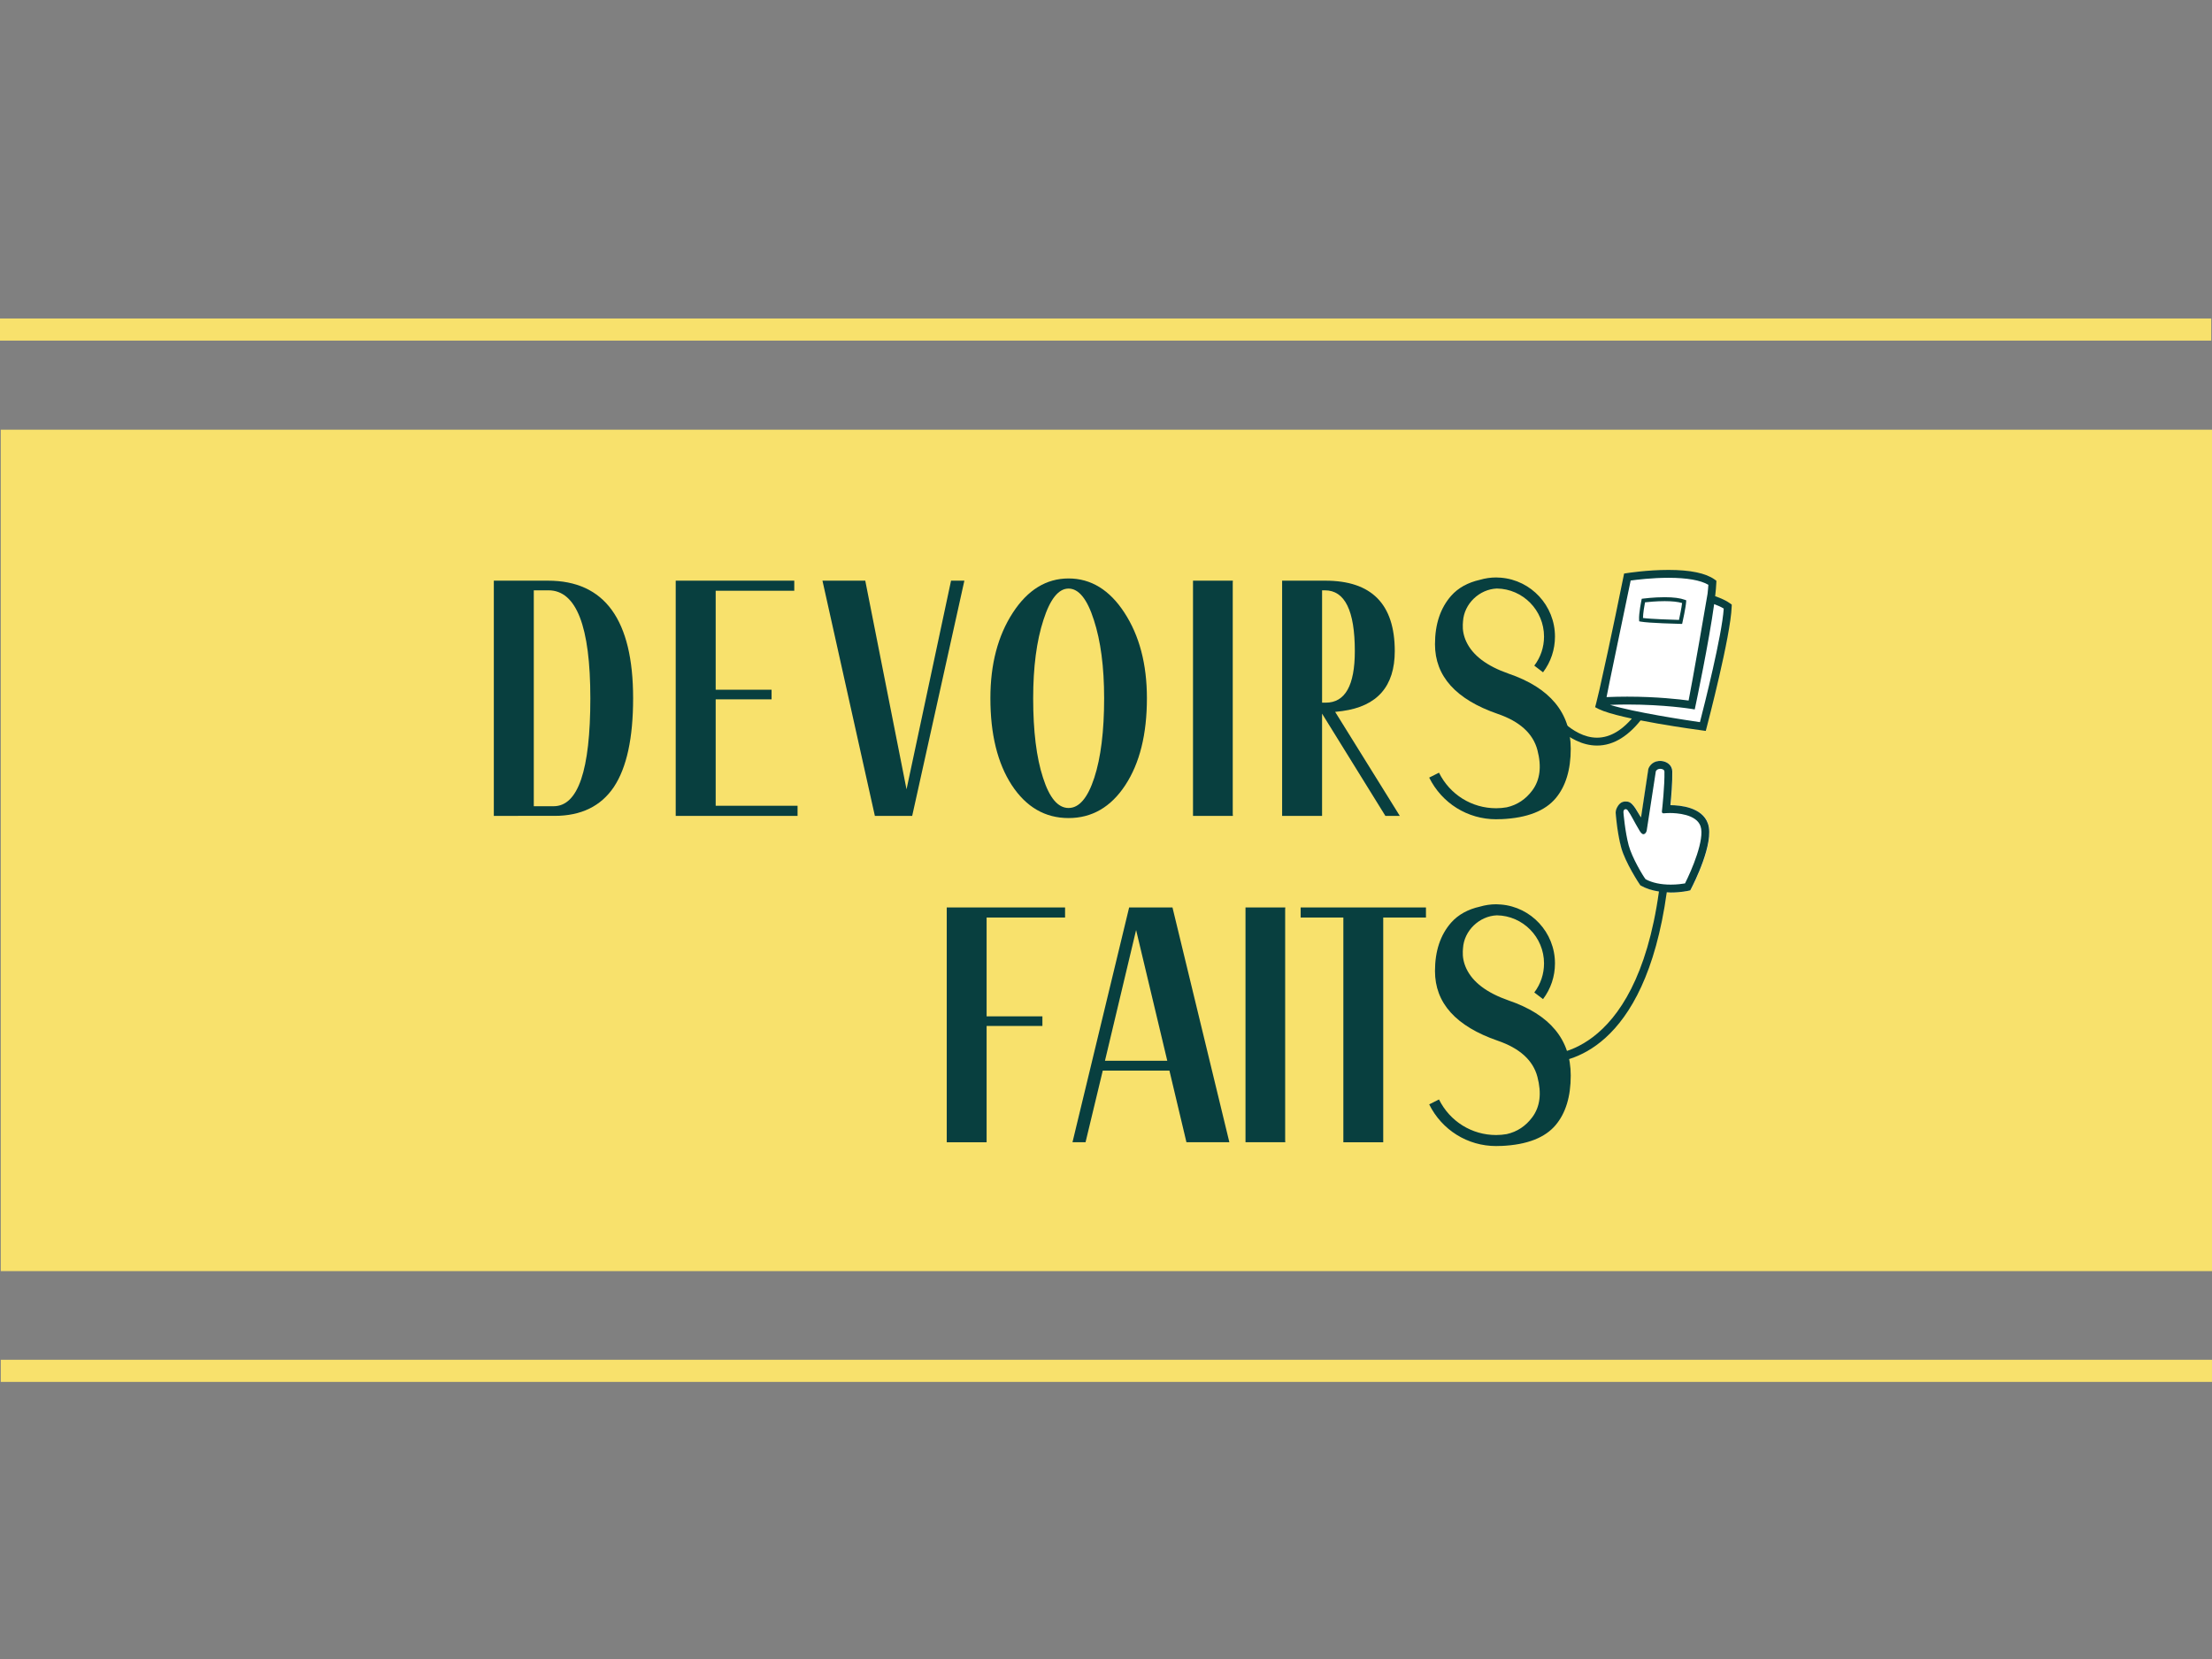 <?xml version="1.0" encoding="utf-8"?>
<!-- Generator: Adobe Illustrator 24.0.1, SVG Export Plug-In . SVG Version: 6.00 Build 0)  -->
<svg version="1.1" id="Calque_1" xmlns="http://www.w3.org/2000/svg" xmlns:xlink="http://www.w3.org/1999/xlink" x="0px" y="0px"
	 viewBox="0 0 200 150" enable-background="new 0 0 200 150" xml:space="preserve">
<rect x="0" y="0" width="200" height="150" fill="#808080" stroke="none"/>
<rect x="0.068" y="38.851" fill="#F8E16C" width="199.932" height="76.078"/>
<path fill="#FFFFFF" d="M150.719,80.677c0.121,0.006,0.238,0.019,0.364,0.019c0.897,0,1.573-0.152,1.601-0.159l0.16-0.035
	l0.075-0.145c0.22-0.419,2.125-4.142,1.526-5.885c-0.509-1.484-2.504-1.667-3.392-1.672c0.066-0.687,0.188-2.092,0.167-3.052
	c-0.014-0.589-0.513-0.899-0.973-0.939c-0.749-0.066-1.097,0.431-1.191,0.716l-0.661,4.381c-0.279-0.361-0.67-1.318-1.181-1.417
	c-0.519-0.1-0.796,0.154-0.996,0.535c-0.112,0.213-0.118,0.419-0.118,0.453c0,0.076,0.137,1.815,0.499,3.152
	c0.369,1.36,1.633,3.289,1.701,3.372l0.043,0.054l0.059,0.034c0.463,0.259,1.008,0.427,1.613,0.521"/>
<g>
	<g>
		<path fill="#083F3F" d="M144.399,66.698h-0.002c-2.341,0-4.171-2.636-4.189-2.663l-0.585,0.402
			c0.084,0.122,2.057,2.973,4.774,2.973c1.505,0,2.916-0.877,4.192-2.607l-0.747-0.191
			C146.759,65.996,145.602,66.697,144.399,66.698z"/>
	</g>
</g>
<path fill="#083F3F" d="M154.426,74.471c-0.509-1.484-2.505-1.667-3.392-1.672c0.066-0.687,0.189-2.092,0.167-3.052
	c-0.014-0.589-0.514-0.899-0.973-0.939c-0.75-0.066-1.097,0.431-1.192,0.716l-0.66,4.381c-0.278-0.361-0.672-1.318-1.181-1.417
	c-0.52-0.1-0.796,0.154-0.995,0.535c-0.114,0.213-0.118,0.419-0.118,0.453c-0.001,0.076,0.135,1.815,0.498,3.152
	c0.368,1.36,1.635,3.289,1.701,3.372l0.043,0.054l0.06,0.034c0.461,0.259,1.007,0.427,1.612,0.521
	c-2.139,15.379-10.281,14.751-10.36,14.744l-0.071,0.708c0.034,0.004,0.152,0.014,0.333,0.014c1.664,0,8.795-0.865,10.803-15.397
	c0.122,0.006,0.237,0.019,0.363,0.019c0.898,0,1.574-0.152,1.602-0.159l0.16-0.035l0.076-0.145
	C153.12,79.937,155.024,76.214,154.426,74.471z M152.352,79.874c-0.236,0.041-0.715,0.11-1.289,0.11
	c-0.905,0-1.67-0.164-2.275-0.487c-0.251-0.319-1.228-1.957-1.526-3.057c-0.335-1.239-0.472-2.936-0.474-2.954
	c-0.026-0.196,0.065-0.296,0.13-0.313c0.189-0.046,0.232,0.073,0.286,0.143c0.236,0.301,0.592,1.052,1.027,1.77
	c0,0,0.197,0.361,0.374,0.339c0.219-0.028,0.283-0.323,0.283-0.323l0.826-5.369c0.035-0.071,0.16-0.24,0.452-0.216
	c0.055,0.004,0.322,0.038,0.326,0.247c0.029,1.237-0.201,3.34-0.204,3.362l-0.019,0.171c0,0-0.021,0.131,0.016,0.183
	c0.053,0.069,0.136,0.058,0.136,0.058l0.247-0.019c0.007-0.001,0.129-0.009,0.321-0.009c0.553,0,2.389,0.086,2.768,1.194
	C154.161,75.881,152.945,78.7,152.352,79.874z"/>
<line fill="none" stroke="#F8E16C" stroke-width="2" stroke-miterlimit="10" x1="199.999" y1="123.945" x2="0.07" y2="123.945"/>
<line fill="none" stroke="#F8E16C" stroke-width="2" stroke-miterlimit="10" x1="-0.001" y1="29.797" x2="199.932" y2="29.797"/>
<g>
	<g>
		<path fill="#083F3F" d="M44.65,73.768V52.502h4.896c5.133,0,7.698,3.544,7.698,10.632c0,3.598-0.58,6.269-1.737,8.016
			c-1.172,1.745-2.961,2.618-5.37,2.618H44.65z M50.059,72.895c2.211,0,3.317-3.253,3.317-9.761c0-6.506-1.265-9.76-3.79-9.76
			h-1.323v19.521H50.059z"/>
		<path fill="#083F3F" d="M72.111,73.768H61.095V52.502h10.72v0.912h-7.106v8.948h5.053v0.872h-5.053v9.622h7.403V73.768z"/>
		<path fill="#083F3F" d="M82.477,73.768h-3.375l-4.738-21.266h3.87l3.731,18.866l4.025-18.866h1.205L82.477,73.768z"/>
		<path fill="#083F3F" d="M91.578,55.397c1.343-2.063,3.022-3.095,5.037-3.095c2.023,0,3.71,1.032,5.051,3.095
			c1.356,2.077,2.033,4.656,2.033,7.737c0,3.254-0.651,5.873-1.954,7.856c-1.303,1.984-3.014,2.976-5.13,2.976
			c-2.12,0-3.831-0.992-5.134-2.976c-1.29-1.983-1.934-4.602-1.934-7.856C89.546,60.053,90.225,57.474,91.578,55.397z
			 M98.943,70.316c0.591-1.812,0.888-4.206,0.888-7.182c0-2.83-0.311-5.19-0.929-7.081c-0.605-1.892-1.367-2.837-2.287-2.837
			c-0.91,0-1.666,0.946-2.272,2.837c-0.617,1.892-0.928,4.252-0.928,7.081c0,2.976,0.297,5.37,0.889,7.182
			c0.58,1.825,1.35,2.739,2.312,2.739C97.573,73.055,98.35,72.141,98.943,70.316z"/>
		<path fill="#083F3F" d="M107.867,73.768V52.502h3.593c0.026,0,0.026,0.012,0,0.04c0.026,0.039,0.026,0.059,0,0.059v21.068
			c0.026,0,0.026,0.013,0,0.04c0.026,0.04,0.026,0.06,0,0.06H107.867z"/>
		<path fill="#083F3F" d="M119.536,64.524v9.245h-3.612V52.502h3.908c4.185,0,6.277,2.122,6.277,6.368
			c0,3.175-1.574,4.979-4.718,5.416l-0.671,0.08l5.844,9.403h-1.303L119.536,64.524z M119.872,63.532
			c1.75,0,2.626-1.554,2.626-4.662c0-3.663-0.902-5.495-2.704-5.495h-0.257v10.157H119.872z"/>
	</g>
</g>
<g>
	<g>
		<path fill="#083F3F" d="M89.205,92.763v10.515H85.6V82.05h10.699v0.911h-7.094v8.931h5.045v0.871H89.205z"/>
		<path fill="#083F3F" d="M96.969,103.277l5.123-21.227h3.919l5.143,21.227h-3.881l-1.538-6.475h-6.028l-1.557,6.475H96.969z
			 M105.541,95.912l-2.819-11.822l-2.816,11.822H105.541z"/>
		<path fill="#083F3F" d="M112.613,103.277V82.05h3.586c0.026,0,0.026,0.013,0,0.039c0.026,0.04,0.026,0.059,0,0.059v21.03
			c0.026,0,0.026,0.014,0,0.04c0.026,0.039,0.026,0.059,0,0.059H112.613z"/>
		<path fill="#083F3F" d="M121.461,103.277V82.961h-3.862V82.05h11.33v0.911h-3.863v20.317H121.461z"/>
	</g>
</g>
<path fill="#FFFFFF" d="M147.524,53.038c0,0,6.71,0.376,8.693,1.803c-0.092,2.633-2.254,10.851-2.254,10.851
	s-7.342-1.024-9.253-1.898C145.754,59.329,147.524,53.038,147.524,53.038z"/>
<g>
	<path fill="#FFFFFF" d="M147.14,52.173c0,0,5.707-0.91,7.689,0.514c-0.092,2.634-1.874,11.053-1.874,11.053s-3.56-0.588-8.219-0.33
		C145.778,58.945,147.14,52.173,147.14,52.173z"/>
	<g>
		<path fill="none" d="M154.389,53.691c0.035-0.303,0.061-0.579,0.074-0.816c-0.704-0.415-1.941-0.633-3.602-0.633
			c-1.468,0-2.876,0.171-3.425,0.247c-0.009,0.053-0.023,0.117-0.037,0.186l0.143,0.008
			C147.757,52.695,151.659,52.923,154.389,53.691z"/>
		<path fill="none" d="M152.676,63.339c0.266-1.275,1.227-5.985,1.625-8.941c-2.245-0.648-8.137,4.863-9.044,8.63
			c0.617-0.025,1.245-0.04,1.872-0.04C149.816,62.988,151.894,63.233,152.676,63.339z"/>
		<path fill="none" d="M153.23,64.145l-0.334-0.055c-0.023-0.004-2.409-0.391-5.767-0.391c-0.521,0-1.04,0.014-1.556,0.032
			c2.188,0.674,6.876,1.381,8.127,1.563c0.38-1.47,1.99-7.825,2.151-10.269c-0.238-0.146-0.533-0.28-0.867-0.403
			c-0.471,3.434-1.625,8.91-1.685,9.192L153.23,64.145z"/>
		<path fill="#083F3F" d="M156.422,54.552c-0.338-0.245-0.804-0.458-1.344-0.646c0.055-0.469,0.092-0.88,0.104-1.206l0.006-0.191
			l-0.154-0.111c-0.799-0.576-2.203-0.868-4.171-0.868c-1.93,0-3.701,0.279-3.777,0.291l-0.242,0.038l-0.049,0.242
			c-0.012,0.063-1.184,5.882-2.177,10.243c-0.106,0.428-0.207,0.848-0.302,1.253l-0.092,0.342c0,0,0.158,0.091,0.342,0.179
			c1.981,0.944,9.049,1.884,9.351,1.925l0.311,0.043l0.08-0.304c0.088-0.337,2.173-8.285,2.263-10.928l0.007-0.191L156.422,54.552z
			 M147.4,52.675c0.014-0.069,0.027-0.133,0.037-0.186c0.549-0.076,1.958-0.247,3.425-0.247c1.661,0,2.898,0.218,3.602,0.633
			c-0.013,0.236-0.039,0.512-0.074,0.816c-0.024,0.222-1.447,8.374-1.713,9.648c-0.782-0.107-2.86-0.351-5.546-0.351
			c-0.627,0-1.255,0.014-1.872,0.04C145.235,63.03,147.095,54.174,147.4,52.675z M153.701,65.294
			c-1.251-0.182-5.939-0.889-8.127-1.563c0.516-0.018,1.035-0.032,1.556-0.032c3.358,0,5.744,0.388,5.767,0.391l0.334,0.055
			l0.071-0.332c0.059-0.281,1.213-5.758,1.685-9.192c0.334,0.123,0.629,0.257,0.867,0.403
			C155.691,57.469,154.081,63.824,153.701,65.294z"/>
	</g>
</g>
<path fill="#083F3F" d="M152.09,56.412l-0.145-0.003c-0.118-0.003-2.899-0.07-3.601-0.206l-0.135-0.026l-0.009-0.138
	c-0.033-0.583,0.204-1.727,0.214-1.776l0.026-0.124l0.124-0.016c0.039-0.005,0.954-0.126,1.947-0.126
	c0.798,0,1.413,0.08,1.829,0.235l0.124,0.047l-0.009,0.132c-0.034,0.521-0.319,1.805-0.333,1.86L152.09,56.412z M148.552,55.877
	c0.738,0.099,2.703,0.158,3.256,0.173c0.068-0.317,0.229-1.087,0.28-1.527c-0.374-0.113-0.902-0.17-1.577-0.17
	c-0.761,0-1.49,0.075-1.775,0.107C148.682,54.74,148.56,55.428,148.552,55.877z"/>
<path fill="#083F3F" d="M136.387,90.452c-1.958-0.687-3.224-1.644-3.803-2.872c-0.251-0.532-0.348-1.063-0.323-1.579
	c0.001-0.017,0.003-0.026,0.003-0.034c0-0.001,0-0.001,0-0.002c0-0.076,0.005-0.153,0.015-0.231
	c0.096-1.588,1.474-2.911,3.064-2.974c2.355,0.037,4.262,1.97,4.262,4.346c0,0.958-0.304,1.867-0.88,2.628l0.79,0.602
	c0.706-0.936,1.079-2.053,1.079-3.23c0-2.801-2.157-5.101-4.886-5.323v-0.003c-0.017,0-0.034-0.001-0.051-0.001
	c-0.007,0-0.01,0.001-0.016,0.001c-0.121-0.008-0.243-0.019-0.364-0.019c-0.51,0-1.002,0.077-1.469,0.213
	c-1.091,0.246-1.963,0.725-2.604,1.449c-0.972,1.109-1.458,2.568-1.458,4.376c0,2.891,1.89,4.99,5.674,6.298
	c1.996,0.686,3.193,1.775,3.587,3.266c0.393,1.493,0.239,2.71-0.464,3.654c-0.587,0.79-1.358,1.312-2.31,1.524
	c-0.314,0.053-0.633,0.084-0.956,0.084l0,0c-2.204,0-4.184-1.232-5.169-3.216l-0.886,0.445c1.153,2.323,3.473,3.767,6.055,3.767l0,0
	c0.051,0,0.101-0.006,0.153-0.007c0.106,0,0.219-0.002,0.304-0.002c2.391-0.105,3.98-0.77,4.925-1.892
	c0.907-1.083,1.361-2.574,1.361-4.476C142.022,93.996,140.143,91.732,136.387,90.452z"/>
<path fill="#083F3F" d="M136.387,60.903c-1.958-0.686-3.224-1.644-3.803-2.871c-0.251-0.532-0.348-1.064-0.323-1.58
	c0.001-0.017,0.003-0.025,0.003-0.035c0-0.001,0-0.001,0-0.001c0-0.077,0.005-0.154,0.015-0.231
	c0.096-1.589,1.474-2.912,3.064-2.974c2.355,0.036,4.262,1.97,4.262,4.345c0,0.959-0.304,1.867-0.88,2.628l0.79,0.603
	c0.706-0.936,1.079-2.053,1.079-3.231c0-2.801-2.157-5.101-4.886-5.323v-0.003c-0.017,0-0.034-0.001-0.051-0.001
	c-0.007,0-0.01,0.001-0.016,0.001c-0.121-0.009-0.243-0.019-0.364-0.019c-0.51,0-1.002,0.077-1.469,0.213
	c-1.091,0.245-1.963,0.725-2.604,1.449c-0.972,1.11-1.458,2.568-1.458,4.376c0,2.891,1.89,4.991,5.674,6.298
	c1.996,0.686,3.193,1.776,3.587,3.268c0.393,1.491,0.239,2.71-0.464,3.653c-0.587,0.791-1.358,1.312-2.31,1.525
	c-0.314,0.053-0.633,0.084-0.956,0.084l0,0c-2.204,0-4.184-1.232-5.169-3.215l-0.886,0.445c1.153,2.323,3.473,3.766,6.055,3.766l0,0
	c0.051,0,0.101-0.006,0.153-0.007c0.106,0,0.219-0.001,0.304-0.001c2.391-0.106,3.98-0.77,4.925-1.892
	c0.907-1.082,1.361-2.574,1.361-4.476C142.022,64.447,140.143,62.183,136.387,60.903z"/>
</svg>
